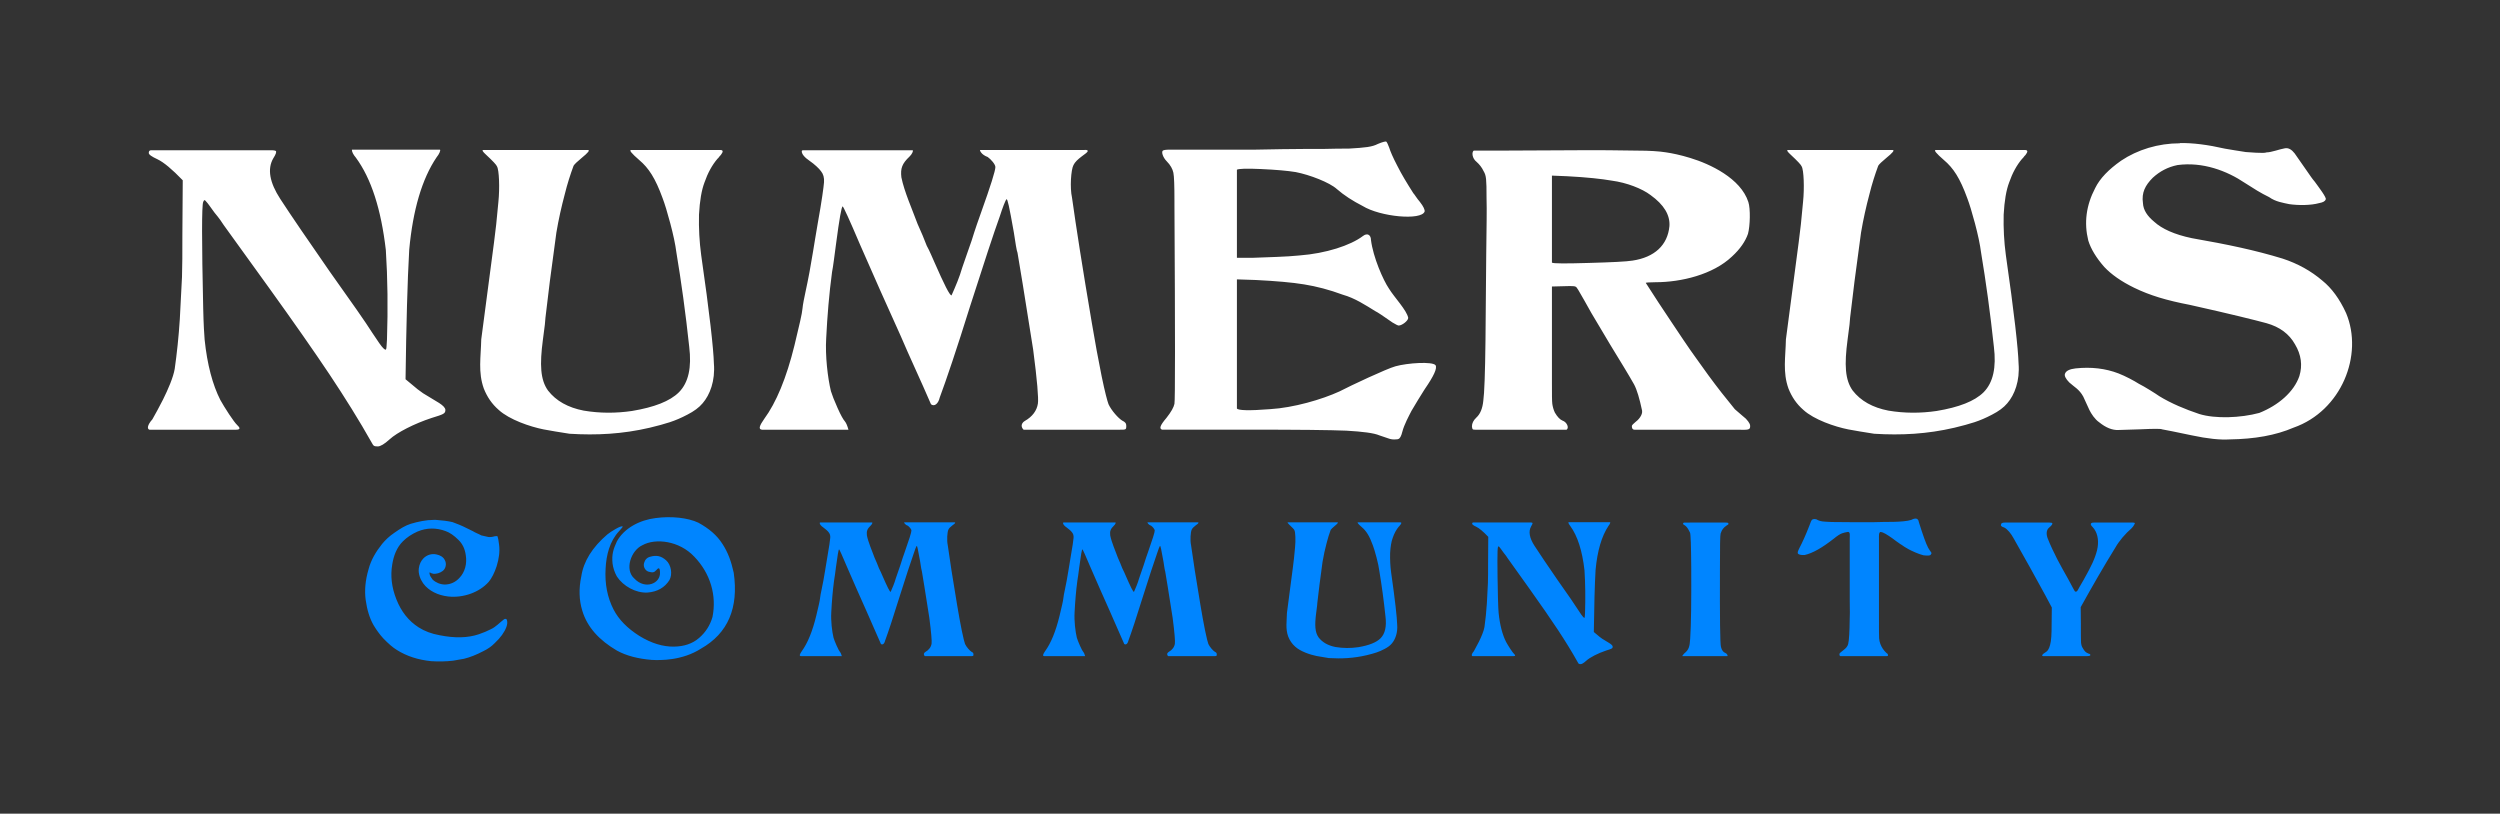<svg width="212" height="69" viewBox="0 0 212 69" fill="none" xmlns="http://www.w3.org/2000/svg">
<rect x="0" y="0" width="212" height="69" fill="#333333" stroke="none"/>
<path d="M31.541 37.571C31.668 37.799 31.699 37.857 32.038 37.857C32.255 37.857 32.598 37.658 33.032 37.261C33.682 36.666 35.136 35.926 36.589 35.447C37.615 35.132 37.768 35.079 37.768 34.764C37.768 34.595 37.583 34.396 37.239 34.174L35.881 33.351L35.416 33.012L34.39 32.16C34.453 27.49 34.549 23.836 34.702 21.174C35.014 17.8 35.785 15.172 37.023 13.338C37.239 13.082 37.398 12.719 37.303 12.69H33.523H29.839C29.839 12.888 29.96 13.111 30.177 13.367C31.483 15.143 32.318 17.747 32.719 21.203C32.873 23.608 32.905 26.159 32.815 28.821C32.783 29.213 32.783 29.469 32.751 29.585C32.719 29.697 32.656 29.668 32.503 29.527C32.349 29.387 32.038 28.932 31.572 28.225C31.017 27.345 29.807 25.617 27.951 23.013C26.122 20.38 24.727 18.343 23.765 16.866C22.866 15.482 22.649 14.325 23.178 13.42C23.394 13.082 23.458 12.888 23.394 12.801C23.331 12.772 23.241 12.743 23.114 12.743H12.801C12.674 12.743 12.616 12.83 12.616 12.97C12.616 13.111 12.864 13.28 13.356 13.507C13.884 13.759 14.598 14.354 15.497 15.289L15.465 19.954C15.465 21.454 15.465 22.616 15.433 23.492L15.248 27.064C15.153 28.564 15 29.977 14.815 31.284C14.688 32.02 14.255 33.012 13.821 33.888C13.546 34.425 13.139 35.19 12.922 35.558C12.489 36.042 12.457 36.38 12.674 36.439H16.422H20.017C20.419 36.439 20.36 36.269 20.112 36.042C19.958 35.897 19.737 35.587 19.43 35.132C19.118 34.653 18.87 34.256 18.684 33.917C18.034 32.644 17.569 30.916 17.352 28.792C17.32 28.424 17.262 27.543 17.231 26.13C17.104 20.438 17.104 17.433 17.231 17.123C17.32 16.924 17.352 16.924 17.511 17.123C17.601 17.205 17.818 17.52 18.188 18.028C18.595 18.512 18.843 18.88 18.965 19.078L22.866 24.484C24.944 27.374 26.645 29.808 27.951 31.763C29.252 33.719 30.457 35.645 31.541 37.571ZM48.295 36.782C50.584 36.923 52.783 36.811 55.104 36.269C56.468 35.931 57.208 35.732 58.292 35.161C58.847 34.875 59.275 34.566 59.582 34.198C60.2 33.486 60.66 32.296 60.538 30.82C60.507 29.6 60.169 26.536 59.46 21.629C59.307 20.491 59.249 19.359 59.275 18.197C59.338 17.031 59.492 16.126 59.74 15.473C60.015 14.679 60.385 13.996 60.845 13.459L60.908 13.401C61.004 13.261 61.093 13.174 61.125 13.145C61.342 12.859 61.342 12.719 61.062 12.719H57.52H53.529C53.312 12.719 53.555 13.004 54.206 13.57C55.014 14.253 55.569 15.105 56.188 16.803C56.373 17.287 56.59 17.999 56.838 18.933C57.087 19.867 57.272 20.719 57.361 21.43C57.768 23.869 58.139 26.536 58.445 29.402C58.662 31.163 58.387 32.436 57.578 33.259C56.806 34.028 55.474 34.537 53.587 34.851C52.228 35.05 50.865 35.05 49.506 34.822C48.174 34.566 47.153 33.999 46.472 33.118C45.821 32.209 45.758 30.936 46.038 28.806C46.191 27.727 46.255 27.103 46.255 26.933L46.625 23.869L47.18 19.727C47.37 18.594 47.614 17.515 47.894 16.465C48.11 15.584 48.359 14.819 48.639 14.055C48.729 13.909 48.946 13.711 49.316 13.401C49.876 12.946 50.061 12.719 49.844 12.719H45.388H40.995C40.842 12.719 40.931 12.859 41.212 13.115C41.799 13.658 42.111 13.996 42.142 14.108C42.327 14.393 42.385 15.952 42.264 17.118C42.142 18.536 42.015 19.644 41.894 20.549L40.81 28.777C40.778 30.282 40.53 31.56 41.027 32.949C41.307 33.656 41.709 34.256 42.295 34.764C43.194 35.587 44.954 36.187 46.101 36.414C46.688 36.526 47.397 36.642 48.295 36.782ZM94.949 36.439C95.478 36.439 95.51 36.439 95.51 36.124C95.51 35.897 95.414 35.785 95.166 35.669C94.838 35.471 94.251 34.817 94.003 34.28C93.913 34.053 93.696 33.254 93.416 31.889C93.136 30.5 92.856 28.995 92.581 27.345C91.804 22.771 91.249 19.218 90.905 16.75C90.72 15.927 90.815 14.393 91.032 13.996C91.154 13.74 91.402 13.512 91.74 13.256C92.02 13.057 92.206 12.917 92.237 12.83C92.269 12.748 92.174 12.69 91.931 12.719H87.347H83.108C83.076 12.748 83.203 13.115 83.758 13.314C84.038 13.512 84.408 13.938 84.408 14.166C84.408 14.48 84.007 15.753 83.203 17.999C83.05 18.425 82.675 19.475 82.4 20.385L81.993 21.551L81.591 22.713C81.374 23.482 81.036 24.276 80.692 25.046C80.539 25.075 80.073 24.136 79.238 22.234C79.143 22.035 78.805 21.208 78.588 20.84C78.435 20.414 78.06 19.533 77.811 18.991C77.335 17.703 76.685 16.257 76.437 15.037C76.347 14.272 76.5 13.875 77.118 13.285C77.335 13.086 77.462 12.801 77.399 12.743H72.662H68.111C68.021 12.743 67.989 12.772 67.989 12.83C67.989 13.057 68.206 13.338 68.671 13.653C69.041 13.904 69.475 14.301 69.628 14.529C69.813 14.756 69.908 15.066 69.876 15.463C69.845 15.86 69.691 17.021 69.348 18.923C69.194 19.886 69.041 20.68 68.946 21.334C68.761 22.5 68.544 23.661 68.296 24.799C68.206 25.225 68.079 25.82 68.052 26.159C68.021 26.585 67.772 27.611 67.371 29.285C66.689 32.063 65.822 34.14 64.801 35.529C64.426 36.066 64.273 36.41 64.617 36.439H68.237H71.949C71.859 36.124 71.763 35.868 71.642 35.727C71.515 35.587 71.298 35.214 71.023 34.59C70.743 33.966 70.558 33.486 70.463 33.172C70.188 32.039 69.971 30.162 70.061 28.685C70.156 26.783 70.31 24.91 70.558 23.066C70.648 22.64 70.775 21.59 70.897 20.68C71.177 18.555 71.362 17.505 71.457 17.505C71.515 17.505 72.012 18.58 72.942 20.767L74.644 24.629L76.378 28.487C77.087 30.161 78.081 32.262 78.948 34.28C79.223 34.508 79.566 34.251 79.688 33.714C80.248 32.209 81.115 29.653 82.257 25.989C83.436 22.316 84.271 19.761 84.794 18.313C85.011 17.631 85.259 16.978 85.355 16.89C85.444 16.89 85.571 17.433 85.973 19.703C86.095 20.525 86.222 21.324 86.285 21.435C86.438 22.258 86.872 24.988 87.612 29.648C87.956 32.262 88.077 33.796 88.014 34.222C87.924 34.817 87.554 35.33 86.903 35.698C86.406 36.013 86.745 36.41 86.808 36.439H94.949ZM117.709 37.169C117.926 37.257 118.174 37.285 118.391 37.257C118.454 37.257 118.518 37.257 118.576 37.228C118.703 37.199 118.824 37 118.92 36.603C119.073 36.008 119.475 35.272 119.691 34.846L120.252 33.907L120.749 33.109L120.839 32.969C121.584 31.884 121.89 31.231 121.737 30.974C121.489 30.636 119.353 30.776 118.333 31.062C117.587 31.265 114.521 32.707 113.591 33.191C112.105 33.874 109.69 34.58 107.707 34.696C105.942 34.837 104.98 34.807 104.89 34.638V28.511V23.691L106.497 23.744C108.204 23.831 109.563 23.947 110.588 24.116C111.64 24.286 112.724 24.567 113.871 24.992C114.892 25.278 115.79 25.873 116.625 26.386C116.81 26.468 117.307 26.807 118.084 27.349C118.359 27.519 118.549 27.606 118.608 27.606C118.888 27.606 119.417 27.204 119.417 26.953C119.29 26.299 118.238 25.22 117.772 24.455C117.307 23.773 116.44 21.832 116.255 20.327C116.255 19.959 115.975 19.703 115.573 20.017C114.521 20.811 112.444 21.493 110.187 21.663C109.103 21.779 107.522 21.808 106.248 21.861H104.89V17.887V14.393C105.011 14.306 105.693 14.277 106.93 14.335C108.204 14.393 109.161 14.476 109.875 14.592C111.054 14.819 112.756 15.473 113.374 16.039C113.961 16.552 114.707 17.036 115.541 17.462C117.059 18.396 120.532 18.71 120.807 17.941C120.839 17.8 120.717 17.515 120.405 17.118C120.156 16.837 119.94 16.465 119.85 16.382C119.322 15.555 118.856 14.79 118.486 14.05C118.116 13.343 117.899 12.83 117.804 12.52C117.709 12.264 117.619 12.065 117.556 12.007C117.492 11.978 117.249 12.036 116.842 12.206C116.351 12.462 115.79 12.52 114.368 12.602C113.718 12.602 113.253 12.602 112.169 12.631H110.646C109.69 12.631 107.924 12.661 106.465 12.69H102.072H99.223C98.885 12.69 98.668 12.719 98.604 12.777C98.478 12.888 98.604 13.343 98.943 13.682C99.254 13.996 99.439 14.335 99.503 14.65C99.567 14.96 99.593 15.758 99.593 17.036V17.404C99.656 28.385 99.656 33.99 99.593 34.246C99.535 34.532 99.318 34.929 98.911 35.442C98.356 36.095 98.293 36.347 98.541 36.434H99.593H102.226H105.815C110.028 36.434 112.819 36.463 114.178 36.521C115.573 36.603 116.504 36.719 116.969 36.918L117.709 37.169ZM138.444 22.098C137.921 22.185 136.679 22.243 134.733 22.297C132.783 22.355 131.731 22.355 131.604 22.272V21.532V14.892L132.904 14.945C134.575 15.032 135.843 15.172 136.679 15.318C137.947 15.487 139.248 15.995 139.961 16.537C141.108 17.36 141.632 18.241 141.568 19.175C141.415 20.796 140.3 21.817 138.444 22.098ZM146.342 36.439H147.272C148.292 36.463 148.414 36.463 148.414 36.124C148.414 35.868 148.107 35.582 148.044 35.5C147.922 35.383 147.489 35.045 147.114 34.701C146.342 33.762 145.628 32.857 144.856 31.802C144.079 30.694 143.646 30.157 142.747 28.816L141.759 27.34L140.643 25.66L139.56 23.986C139.56 23.962 139.93 23.932 140.395 23.932C142.562 23.932 145.258 23.284 146.865 21.759C147.579 21.106 148.012 20.453 148.229 19.828C148.414 19.146 148.446 17.699 148.261 17.133C147.611 15.119 145.01 13.904 143.334 13.396C142.499 13.14 141.817 12.999 141.262 12.917C140.707 12.83 139.898 12.772 138.814 12.772C137.762 12.748 135.537 12.719 132.101 12.748C128.665 12.772 126.307 12.772 124.975 12.772C124.79 12.888 124.821 13.425 125.223 13.735C125.44 13.928 125.657 14.185 125.815 14.524C126.032 14.892 126.059 15.172 126.059 16.794C126.09 17.897 126.059 19.093 126.032 21.59L125.969 28.874C125.937 31.662 125.873 33.365 125.784 33.99C125.72 34.619 125.535 35.103 125.192 35.413C124.948 35.64 124.821 35.897 124.821 36.153C124.853 36.41 124.853 36.439 125.101 36.439H125.287H126.37H132.841C133.089 36.293 132.872 35.785 132.502 35.669C132.286 35.582 132.069 35.355 131.852 34.987C131.731 34.73 131.667 34.474 131.635 34.246C131.604 34.019 131.604 33.423 131.604 32.484V27.427V24.296L132.566 24.271C133.523 24.242 133.618 24.242 133.739 24.441C133.835 24.552 134.083 25.036 134.358 25.491L134.95 26.546L136.557 29.247C137.424 30.665 138.106 31.773 138.571 32.601C138.814 33.056 139.031 33.791 139.248 34.817C139.311 35.185 138.941 35.611 138.661 35.809C138.571 35.897 138.381 36.037 138.381 36.124C138.381 36.322 138.444 36.439 138.597 36.439H141.727H144.576H146.342ZM158.931 36.782C161.22 36.923 163.419 36.811 165.74 36.269C167.104 35.931 167.844 35.732 168.927 35.161C169.482 34.875 169.911 34.566 170.217 34.198C170.836 33.486 171.296 32.296 171.174 30.82C171.142 29.6 170.804 26.536 170.096 21.629C169.942 20.491 169.884 19.359 169.911 18.197C169.974 17.031 170.127 16.126 170.376 15.473C170.651 14.679 171.021 13.996 171.481 13.459L171.544 13.401C171.639 13.261 171.729 13.174 171.761 13.145C171.978 12.859 171.978 12.719 171.697 12.719H168.155H164.164C163.948 12.719 164.191 13.004 164.841 13.57C165.65 14.253 166.205 15.105 166.823 16.803C167.008 17.287 167.225 17.999 167.474 18.933C167.722 19.867 167.907 20.719 167.997 21.43C168.404 23.869 168.774 26.536 169.081 29.402C169.297 31.163 169.023 32.436 168.214 33.259C167.442 34.028 166.11 34.537 164.223 34.851C162.864 35.05 161.5 35.05 160.142 34.822C158.809 34.566 157.789 33.999 157.107 33.118C156.457 32.209 156.393 30.936 156.674 28.806C156.827 27.727 156.89 27.103 156.89 26.933L157.261 23.869L157.815 19.727C158.006 18.594 158.249 17.515 158.529 16.465C158.746 15.584 158.994 14.819 159.274 14.055C159.364 13.909 159.581 13.711 159.951 13.401C160.512 12.946 160.697 12.719 160.48 12.719H156.023H151.631C151.477 12.719 151.567 12.859 151.847 13.115C152.434 13.658 152.746 13.996 152.778 14.108C152.963 14.393 153.021 15.952 152.899 17.118C152.778 18.536 152.651 19.644 152.529 20.549L151.446 28.777C151.414 30.282 151.165 31.56 151.662 32.949C151.942 33.656 152.344 34.256 152.931 34.764C153.83 35.587 155.59 36.187 156.737 36.414C157.324 36.526 158.032 36.642 158.931 36.782ZM184.847 12.152C183.018 12.152 181.257 12.694 179.867 13.628C178.82 14.364 178.075 15.124 177.673 15.947C176.901 17.418 176.716 18.894 177.086 20.399C177.303 21.106 177.769 21.875 178.445 22.64C179.032 23.265 179.867 23.86 180.977 24.402C182.309 25.05 183.731 25.476 185.677 25.849C189.113 26.614 191.275 27.156 192.205 27.408C193.321 27.722 194.124 28.317 194.616 29.198C195.145 30.079 195.266 30.984 194.986 31.894C194.526 33.23 193.225 34.362 191.587 35.016C190.011 35.442 187.844 35.529 186.486 35.103C185.307 34.706 184.133 34.222 183.113 33.598C182.833 33.399 181.844 32.775 181.379 32.547C180.977 32.291 180.237 31.894 179.65 31.667C178.54 31.241 177.335 31.1 176.003 31.241C175.511 31.299 175.199 31.439 175.109 31.696C175.046 31.865 175.167 32.121 175.479 32.436C175.881 32.804 176.315 33.002 176.658 33.627L177.182 34.769C177.335 35.083 177.647 35.563 178.017 35.814C178.572 36.264 179.127 36.492 179.65 36.463C179.745 36.463 180.364 36.434 181.506 36.405C182.648 36.352 183.266 36.352 183.33 36.405C183.668 36.463 184.535 36.637 185.867 36.918C187.194 37.203 188.277 37.315 189.081 37.261C191.185 37.232 192.977 36.918 194.494 36.264C198.549 34.846 200.441 30.108 198.951 26.556C198.396 25.336 197.714 24.426 196.942 23.802C195.979 22.979 194.864 22.355 193.564 21.929C191.248 21.222 188.959 20.738 185.867 20.196C184.382 19.886 183.33 19.402 182.679 18.807C182.093 18.323 181.749 17.815 181.722 17.22C181.595 16.344 181.908 15.719 182.558 15.071C183.144 14.534 183.821 14.166 184.656 13.996C186.792 13.711 188.833 14.476 190.381 15.521C191.09 15.976 191.708 16.373 192.422 16.716C192.977 17.113 193.596 17.195 194.124 17.311C194.896 17.423 195.948 17.423 196.662 17.224C196.968 17.166 197.158 17.084 197.217 16.915C197.343 16.799 196.598 15.835 196.292 15.409C196.069 15.153 195.884 14.867 195.668 14.558L194.584 13.004C194.341 12.694 194.061 12.501 193.722 12.583C193.347 12.641 192.607 12.922 192.205 12.922C192.084 12.975 191.772 12.975 191.306 12.951C190.841 12.922 190.566 12.893 190.44 12.893L189.546 12.752L188.679 12.607C187.225 12.273 185.925 12.109 184.847 12.133V12.152Z" fill="white"/>
<path d="M36.79 44.086C36.132 44.086 35.458 44.234 34.812 44.424C34.358 44.575 33.978 44.804 33.434 45.186C33.011 45.471 32.673 45.797 32.395 46.135C31.884 46.774 31.46 47.48 31.255 48.267C30.977 49.205 30.905 50.07 31.007 50.855C31.125 51.709 31.343 52.429 31.678 53.013C31.914 53.406 32.177 53.774 32.482 54.112C32.923 54.575 33.316 54.913 33.654 55.117C34.491 55.647 35.473 55.959 36.57 56.068C37.198 56.11 37.814 56.096 38.421 56.026L39.35 55.864C39.85 55.742 40.406 55.524 41.02 55.2C41.386 55.022 41.691 54.804 41.942 54.547C42.453 54.073 42.776 53.61 42.939 53.177C43.026 52.945 43.041 52.742 42.981 52.566C42.954 52.457 42.806 52.457 42.733 52.524C42.35 52.809 42.06 53.163 41.604 53.367C41.326 53.515 40.99 53.651 40.594 53.788C39.673 54.098 38.568 54.126 37.286 53.869C36.6 53.746 36.014 53.529 35.503 53.202C34.651 52.661 34.02 51.86 33.609 50.813C33.214 49.813 33.098 48.839 33.259 47.887C33.377 47.114 33.654 46.408 34.168 45.903C34.504 45.566 34.914 45.294 35.4 45.077C36.174 44.751 36.98 44.737 37.784 45.035C38.138 45.158 38.508 45.415 38.891 45.797C39.217 46.121 39.425 46.542 39.497 47.072C39.615 47.779 39.44 48.512 38.951 49.015C38.611 49.38 38.198 49.559 37.724 49.57C37.331 49.559 36.965 49.408 36.687 49.151C36.555 48.973 36.437 48.811 36.424 48.635C36.409 48.593 36.424 48.566 36.437 48.54C36.452 48.526 36.467 48.54 36.482 48.552C36.512 48.593 36.6 48.621 36.76 48.66C37.008 48.675 37.301 48.593 37.521 48.431C37.814 48.228 37.887 47.792 37.724 47.508C37.609 47.234 37.301 47.072 37.023 47.019C36.612 46.922 36.204 47.059 35.926 47.329C35.691 47.561 35.56 47.859 35.515 48.2C35.458 48.647 35.633 49.11 35.881 49.462C36.349 50.112 37.156 50.489 38.02 50.584C39.292 50.718 40.654 50.232 41.443 49.341C41.691 49.043 41.927 48.593 42.117 48.01C42.322 47.343 42.395 46.746 42.322 46.191C42.277 45.822 42.235 45.593 42.19 45.484C42.175 45.457 42.102 45.457 41.969 45.471C41.751 45.538 41.576 45.552 41.416 45.538C41.238 45.51 40.99 45.429 40.815 45.401C40.742 45.362 40.507 45.239 40.449 45.225C40.392 45.211 40.099 45.049 40.084 45.035L39.277 44.642C39.144 44.575 38.849 44.452 38.375 44.276C37.975 44.181 37.506 44.126 36.965 44.086H36.79ZM55.264 55.96C56.013 55.999 57.851 56.026 59.452 54.999C61.723 53.709 62.647 51.566 62.221 48.573C62.001 47.587 61.738 46.855 61.27 46.135C60.799 45.39 60.11 44.808 59.216 44.322C58.322 43.903 56.942 43.753 55.602 43.931C54.247 44.093 52.913 44.795 52.309 45.917C52.001 46.582 51.868 47.031 51.943 47.776C51.986 48.14 52.103 48.505 52.309 48.883C52.837 49.693 53.909 50.304 54.911 50.249C55.747 50.181 56.361 49.83 56.769 49.193C57.045 48.693 56.915 47.897 56.491 47.519C56.071 47.14 55.675 47.059 55.146 47.209C54.866 47.276 54.691 47.464 54.615 47.748C54.528 48.087 54.733 48.397 54.998 48.478C55.367 48.586 55.484 48.531 55.645 48.357C55.837 48.126 55.955 48.1 55.968 48.531C56.028 49.478 54.718 50.033 53.806 49.073C52.925 48.316 53.514 46.665 54.483 46.23C55.587 45.619 57.603 45.848 58.878 47.209C60.243 48.626 60.786 50.494 60.418 52.325C60.213 53.031 59.832 53.628 59.276 54.103C58.733 54.577 58.014 54.823 57.147 54.834C56.216 54.848 55.234 54.55 54.22 53.927C53.205 53.288 52.471 52.543 52.031 51.688C51.5 50.656 51.279 49.492 51.355 48.207C51.412 47.086 51.693 45.903 52.502 45.038C52.604 44.904 52.882 44.633 52.795 44.646C52.719 44.605 52.529 44.674 52.221 44.848C51.913 45.024 51.678 45.174 51.515 45.309C50.228 46.406 49.484 47.6 49.293 48.883C49.073 49.925 49.103 50.901 49.381 51.797C49.804 53.193 50.814 54.293 52.324 55.175C53.118 55.608 54.102 55.864 55.264 55.96ZM82.283 55.64C82.534 55.64 82.549 55.64 82.549 55.489C82.549 55.381 82.504 55.328 82.386 55.272C82.231 55.177 81.953 54.864 81.835 54.608C81.793 54.499 81.69 54.117 81.557 53.464C81.424 52.8 81.292 52.08 81.162 51.29C80.793 49.103 80.53 47.404 80.368 46.223C80.28 45.829 80.325 45.096 80.428 44.906C80.485 44.783 80.603 44.674 80.763 44.551C80.896 44.457 80.984 44.389 80.999 44.348C81.014 44.308 80.969 44.281 80.853 44.295H78.682H76.673C76.658 44.308 76.718 44.484 76.981 44.579C77.114 44.674 77.29 44.878 77.29 44.987C77.29 45.137 77.099 45.746 76.718 46.82C76.646 47.024 76.468 47.526 76.338 47.961L76.145 48.519L75.954 49.075C75.852 49.443 75.692 49.823 75.529 50.191C75.456 50.205 75.236 49.755 74.84 48.846C74.795 48.751 74.635 48.355 74.532 48.179C74.46 47.975 74.282 47.554 74.164 47.295C73.939 46.679 73.63 45.987 73.513 45.404C73.47 45.038 73.543 44.848 73.836 44.565C73.939 44.471 73.999 44.334 73.969 44.306H71.725H69.568C69.526 44.306 69.511 44.32 69.511 44.348C69.511 44.457 69.613 44.591 69.834 44.742C70.009 44.862 70.215 45.051 70.287 45.16C70.375 45.269 70.42 45.417 70.405 45.607C70.39 45.797 70.317 46.353 70.154 47.262C70.082 47.723 70.009 48.103 69.964 48.415C69.876 48.973 69.773 49.529 69.656 50.073C69.613 50.276 69.553 50.561 69.541 50.723C69.526 50.927 69.408 51.418 69.218 52.218C68.894 53.547 68.484 54.541 68.001 55.205C67.823 55.462 67.75 55.626 67.913 55.64H69.628H71.386C71.344 55.489 71.299 55.367 71.241 55.3C71.181 55.233 71.079 55.054 70.948 54.756C70.816 54.457 70.728 54.228 70.683 54.078C70.553 53.536 70.45 52.638 70.492 51.931C70.537 51.022 70.61 50.126 70.728 49.244C70.77 49.04 70.831 48.538 70.888 48.103C71.021 47.086 71.109 46.584 71.154 46.584C71.181 46.584 71.417 47.098 71.857 48.144L72.664 49.992L73.485 51.837C73.821 52.638 74.291 53.642 74.702 54.608C74.833 54.716 74.996 54.594 75.053 54.337C75.319 53.617 75.729 52.394 76.27 50.642C76.829 48.885 77.224 47.663 77.472 46.971C77.575 46.644 77.693 46.332 77.738 46.29C77.78 46.29 77.84 46.549 78.031 47.635C78.088 48.029 78.149 48.41 78.178 48.464C78.251 48.857 78.457 50.163 78.807 52.392C78.97 53.642 79.028 54.376 78.998 54.58C78.955 54.864 78.78 55.11 78.472 55.286C78.236 55.436 78.397 55.626 78.427 55.64H82.283ZM102.916 55.64C103.167 55.64 103.182 55.64 103.182 55.489C103.182 55.381 103.137 55.328 103.019 55.272C102.864 55.177 102.586 54.864 102.468 54.608C102.425 54.499 102.323 54.117 102.19 53.464C102.057 52.8 101.925 52.08 101.794 51.29C101.426 49.103 101.163 47.404 101 46.223C100.913 45.829 100.958 45.096 101.06 44.906C101.118 44.783 101.236 44.674 101.396 44.551C101.529 44.457 101.616 44.389 101.631 44.348C101.647 44.308 101.601 44.281 101.486 44.295H99.315H97.306C97.291 44.308 97.351 44.484 97.614 44.579C97.747 44.674 97.922 44.878 97.922 44.987C97.922 45.137 97.732 45.746 97.351 46.82C97.279 47.024 97.101 47.526 96.971 47.961L96.778 48.519L96.587 49.075C96.485 49.443 96.324 49.823 96.162 50.191C96.089 50.205 95.869 49.755 95.473 48.846C95.428 48.751 95.268 48.355 95.165 48.179C95.092 47.975 94.915 47.554 94.797 47.295C94.571 46.679 94.263 45.987 94.146 45.404C94.103 45.038 94.176 44.848 94.469 44.565C94.571 44.471 94.632 44.334 94.602 44.306H92.357H90.201C90.159 44.306 90.143 44.32 90.143 44.348C90.143 44.457 90.246 44.591 90.467 44.742C90.642 44.862 90.847 45.051 90.92 45.16C91.007 45.269 91.053 45.417 91.038 45.607C91.023 45.797 90.95 46.353 90.787 47.262C90.715 47.723 90.642 48.103 90.597 48.415C90.509 48.973 90.406 49.529 90.289 50.073C90.246 50.276 90.186 50.561 90.174 50.723C90.159 50.927 90.041 51.418 89.85 52.218C89.527 53.547 89.117 54.541 88.633 55.205C88.455 55.462 88.383 55.626 88.546 55.64H90.261H92.019C91.977 55.489 91.932 55.367 91.874 55.3C91.814 55.233 91.711 55.054 91.581 54.756C91.448 54.457 91.361 54.228 91.316 54.078C91.186 53.536 91.083 52.638 91.125 51.931C91.17 51.022 91.243 50.126 91.361 49.244C91.403 49.04 91.463 48.538 91.521 48.103C91.654 47.086 91.741 46.584 91.787 46.584C91.814 46.584 92.049 47.098 92.49 48.144L93.297 49.992L94.118 51.837C94.454 52.638 94.924 53.642 95.335 54.608C95.466 54.716 95.628 54.594 95.686 54.337C95.951 53.617 96.362 52.394 96.903 50.642C97.462 48.885 97.857 47.663 98.105 46.971C98.208 46.644 98.326 46.332 98.371 46.29C98.413 46.29 98.473 46.549 98.664 47.635C98.721 48.029 98.781 48.41 98.811 48.464C98.884 48.857 99.089 50.163 99.44 52.392C99.603 53.642 99.66 54.376 99.63 54.58C99.588 54.864 99.412 55.11 99.105 55.286C98.869 55.436 99.029 55.626 99.059 55.64H102.916ZM112.68 55.804C113.764 55.871 114.806 55.818 115.905 55.559C116.552 55.397 116.902 55.302 117.416 55.029C117.679 54.892 117.882 54.744 118.027 54.568C118.32 54.228 118.538 53.658 118.48 52.953C118.465 52.369 118.305 50.904 117.969 48.556C117.896 48.012 117.869 47.471 117.882 46.915C117.912 46.357 117.984 45.924 118.102 45.612C118.232 45.232 118.407 44.906 118.625 44.649L118.655 44.621C118.701 44.554 118.743 44.512 118.758 44.498C118.861 44.362 118.861 44.295 118.728 44.295H117.05H115.159C115.056 44.295 115.172 44.431 115.48 44.702C115.863 45.028 116.126 45.436 116.419 46.248C116.507 46.48 116.609 46.82 116.727 47.267C116.845 47.714 116.932 48.121 116.975 48.461C117.168 49.628 117.343 50.904 117.488 52.274C117.591 53.117 117.461 53.725 117.078 54.119C116.712 54.487 116.081 54.73 115.187 54.881C114.543 54.976 113.897 54.976 113.253 54.867C112.622 54.744 112.139 54.473 111.816 54.052C111.508 53.617 111.478 53.008 111.61 51.989C111.683 51.473 111.713 51.175 111.713 51.093L111.888 49.628L112.151 47.647C112.241 47.105 112.357 46.589 112.489 46.086C112.592 45.665 112.71 45.299 112.842 44.934C112.885 44.864 112.988 44.769 113.163 44.621C113.429 44.403 113.516 44.295 113.414 44.295H111.302H109.221C109.148 44.295 109.191 44.362 109.324 44.484C109.602 44.744 109.75 44.906 109.764 44.959C109.852 45.096 109.88 45.841 109.822 46.399C109.764 47.077 109.705 47.607 109.647 48.04L109.133 51.975C109.118 52.695 109.001 53.306 109.236 53.971C109.369 54.309 109.559 54.596 109.837 54.839C110.263 55.233 111.097 55.52 111.64 55.628C111.919 55.682 112.254 55.737 112.68 55.804ZM133.806 56.182C133.866 56.291 133.881 56.318 134.041 56.318C134.144 56.318 134.307 56.223 134.512 56.033C134.82 55.749 135.509 55.395 136.198 55.166C136.683 55.015 136.756 54.99 136.756 54.839C136.756 54.758 136.668 54.663 136.506 54.557L135.862 54.163L135.642 54.001L135.156 53.594C135.186 51.36 135.231 49.612 135.304 48.339C135.451 46.725 135.817 45.468 136.403 44.591C136.506 44.468 136.581 44.295 136.536 44.281H134.745H133C133 44.376 133.057 44.482 133.16 44.605C133.778 45.454 134.174 46.7 134.364 48.353C134.437 49.503 134.452 50.723 134.41 51.996C134.394 52.184 134.394 52.307 134.379 52.362C134.364 52.415 134.334 52.401 134.262 52.334C134.189 52.267 134.041 52.05 133.821 51.712C133.558 51.29 132.985 50.464 132.105 49.218C131.239 47.959 130.578 46.985 130.122 46.279C129.696 45.616 129.593 45.063 129.844 44.63C129.947 44.468 129.977 44.376 129.947 44.334C129.917 44.32 129.874 44.306 129.814 44.306H124.928C124.868 44.306 124.84 44.348 124.84 44.415C124.84 44.482 124.958 44.563 125.191 44.672C125.441 44.792 125.779 45.077 126.205 45.524L126.19 47.755C126.19 48.473 126.19 49.029 126.175 49.448L126.087 51.156C126.042 51.874 125.969 52.55 125.882 53.175C125.822 53.526 125.616 54.001 125.411 54.42C125.281 54.677 125.088 55.043 124.985 55.219C124.78 55.45 124.765 55.612 124.868 55.64H126.643H128.346C128.537 55.64 128.509 55.559 128.391 55.45C128.319 55.381 128.213 55.233 128.068 55.015C127.92 54.786 127.803 54.596 127.715 54.434C127.407 53.825 127.187 52.999 127.084 51.983C127.069 51.807 127.041 51.385 127.026 50.709C126.966 47.987 126.966 46.549 127.026 46.401C127.069 46.306 127.084 46.306 127.159 46.401C127.202 46.441 127.304 46.591 127.48 46.834C127.672 47.066 127.79 47.242 127.848 47.336L129.696 49.922C130.68 51.304 131.487 52.469 132.105 53.404C132.722 54.339 133.292 55.26 133.806 56.182ZM146.482 55.64C146.54 55.584 146.437 55.422 146.304 55.367C146.144 55.314 146.011 55.152 145.939 54.867C145.864 54.635 145.836 52.411 145.851 48.221C145.851 46.348 145.864 45.357 145.909 45.248L145.939 45.167C146.011 44.938 146.159 44.734 146.407 44.57C146.57 44.475 146.57 44.464 146.57 44.422C146.57 44.313 146.54 44.299 145.836 44.313H145.558H143.637H143.374C142.773 44.313 142.728 44.299 142.728 44.394C142.728 44.475 142.743 44.475 142.903 44.57C143.036 44.679 143.139 44.802 143.314 45.167C143.374 45.29 143.404 46.295 143.417 48.151C143.432 51.015 143.404 53.022 143.329 54.147C143.286 54.867 143.211 55.096 142.816 55.422C142.698 55.545 142.655 55.612 142.67 55.64H146.482ZM159.804 55.64H159.892C160.082 55.64 160.112 55.64 160.097 55.545C160.097 55.49 160.082 55.45 160.04 55.422L159.98 55.381C159.732 55.152 159.569 54.906 159.454 54.608C159.394 54.459 159.364 54.295 159.349 54.133C159.336 53.971 159.336 53.388 159.336 52.397V50.809V48.869V45.665C159.336 45.503 159.306 45.109 159.481 45.109C159.672 45.123 159.98 45.299 160.496 45.665L160.804 45.896L161.154 46.142C161.199 46.167 161.317 46.237 161.477 46.357C161.653 46.466 161.785 46.547 161.873 46.589C162.181 46.751 162.725 46.996 163.12 47.091C163.503 47.13 163.694 47.13 163.751 46.996C163.854 46.846 163.736 46.873 163.503 46.441C163.313 46.086 163.063 45.367 162.725 44.295C162.71 44.172 162.667 44.091 162.622 44.049C162.519 43.94 162.344 43.94 162.063 44.091C161.728 44.2 161.112 44.239 160.598 44.253C160.082 44.253 159.321 44.267 158.91 44.281H156.974C156.461 44.281 155.67 44.267 155.331 44.267L154.803 44.239C154.437 44.225 154.26 44.158 154.129 44.091C153.981 43.982 153.746 43.996 153.658 44.077C153.613 44.119 153.511 44.334 153.438 44.565C153.13 45.367 152.837 46.005 152.587 46.48C152.366 46.887 152.456 46.954 152.529 46.996C152.632 47.049 152.764 47.077 153.042 47.063C153.704 46.915 154.525 46.452 155.522 45.665C156.153 45.151 156.328 45.19 156.681 45.109C156.917 45.068 156.857 45.422 156.857 45.665V48.813V50.918C156.872 51.8 156.872 52.302 156.857 52.397C156.844 53.591 156.799 54.323 156.726 54.608C156.666 54.825 156.564 54.948 156.286 55.163C156.153 55.26 156.065 55.341 156.02 55.381C155.963 55.436 155.963 55.64 156.08 55.64H159.804ZM173.172 55.571C173.172 55.612 173.202 55.626 173.245 55.638H173.422H176.986C177.147 55.638 177.249 55.612 177.264 55.557C177.264 55.489 177.219 55.448 177.132 55.434C177.116 55.422 177.116 55.422 177.101 55.422C176.868 55.328 176.781 55.244 176.603 54.934C176.53 54.825 176.485 54.661 176.47 54.459C176.458 54.242 176.458 53.712 176.458 52.885L176.443 51.487C177.367 49.82 178.409 48.003 179.42 46.373C179.538 46.158 179.729 45.899 179.979 45.589C180.242 45.276 180.492 45.031 180.728 44.827C180.845 44.721 180.918 44.612 180.961 44.531C181.006 44.461 181.036 44.394 181.036 44.352C181.036 44.341 180.991 44.327 180.888 44.313H177.572C177.264 44.313 177.204 44.461 177.454 44.693C177.85 45.112 177.983 45.751 177.88 46.401C177.835 46.727 177.69 47.16 177.557 47.473C177.5 47.621 177.409 47.825 177.279 48.07C177.162 48.299 177.074 48.489 176.999 48.612L176.663 49.223L176.34 49.779L176.177 50.077C176.062 50.225 175.959 50.214 175.869 50.01C175.576 49.466 175.153 48.667 174.872 48.193L174.449 47.406C174.156 46.823 173.876 46.253 173.628 45.614C173.495 45.209 173.552 44.91 173.788 44.721C173.966 44.57 174.054 44.461 174.038 44.38C174.038 44.341 173.951 44.313 173.788 44.313C173.773 44.313 173.773 44.313 173.773 44.313H170.001C169.783 44.313 169.681 44.38 169.681 44.503C169.651 44.651 169.856 44.693 169.959 44.732C170.267 44.897 170.545 45.276 170.735 45.614C171.734 47.364 172.628 48.992 173.437 50.471L173.993 51.515L173.978 52.885C173.978 53.821 173.951 54.295 173.848 54.689C173.745 55.068 173.643 55.219 173.362 55.381C173.289 55.422 173.202 55.503 173.202 55.517C173.187 55.529 173.172 55.557 173.172 55.571Z" fill="#0085FF"/>
</svg>
